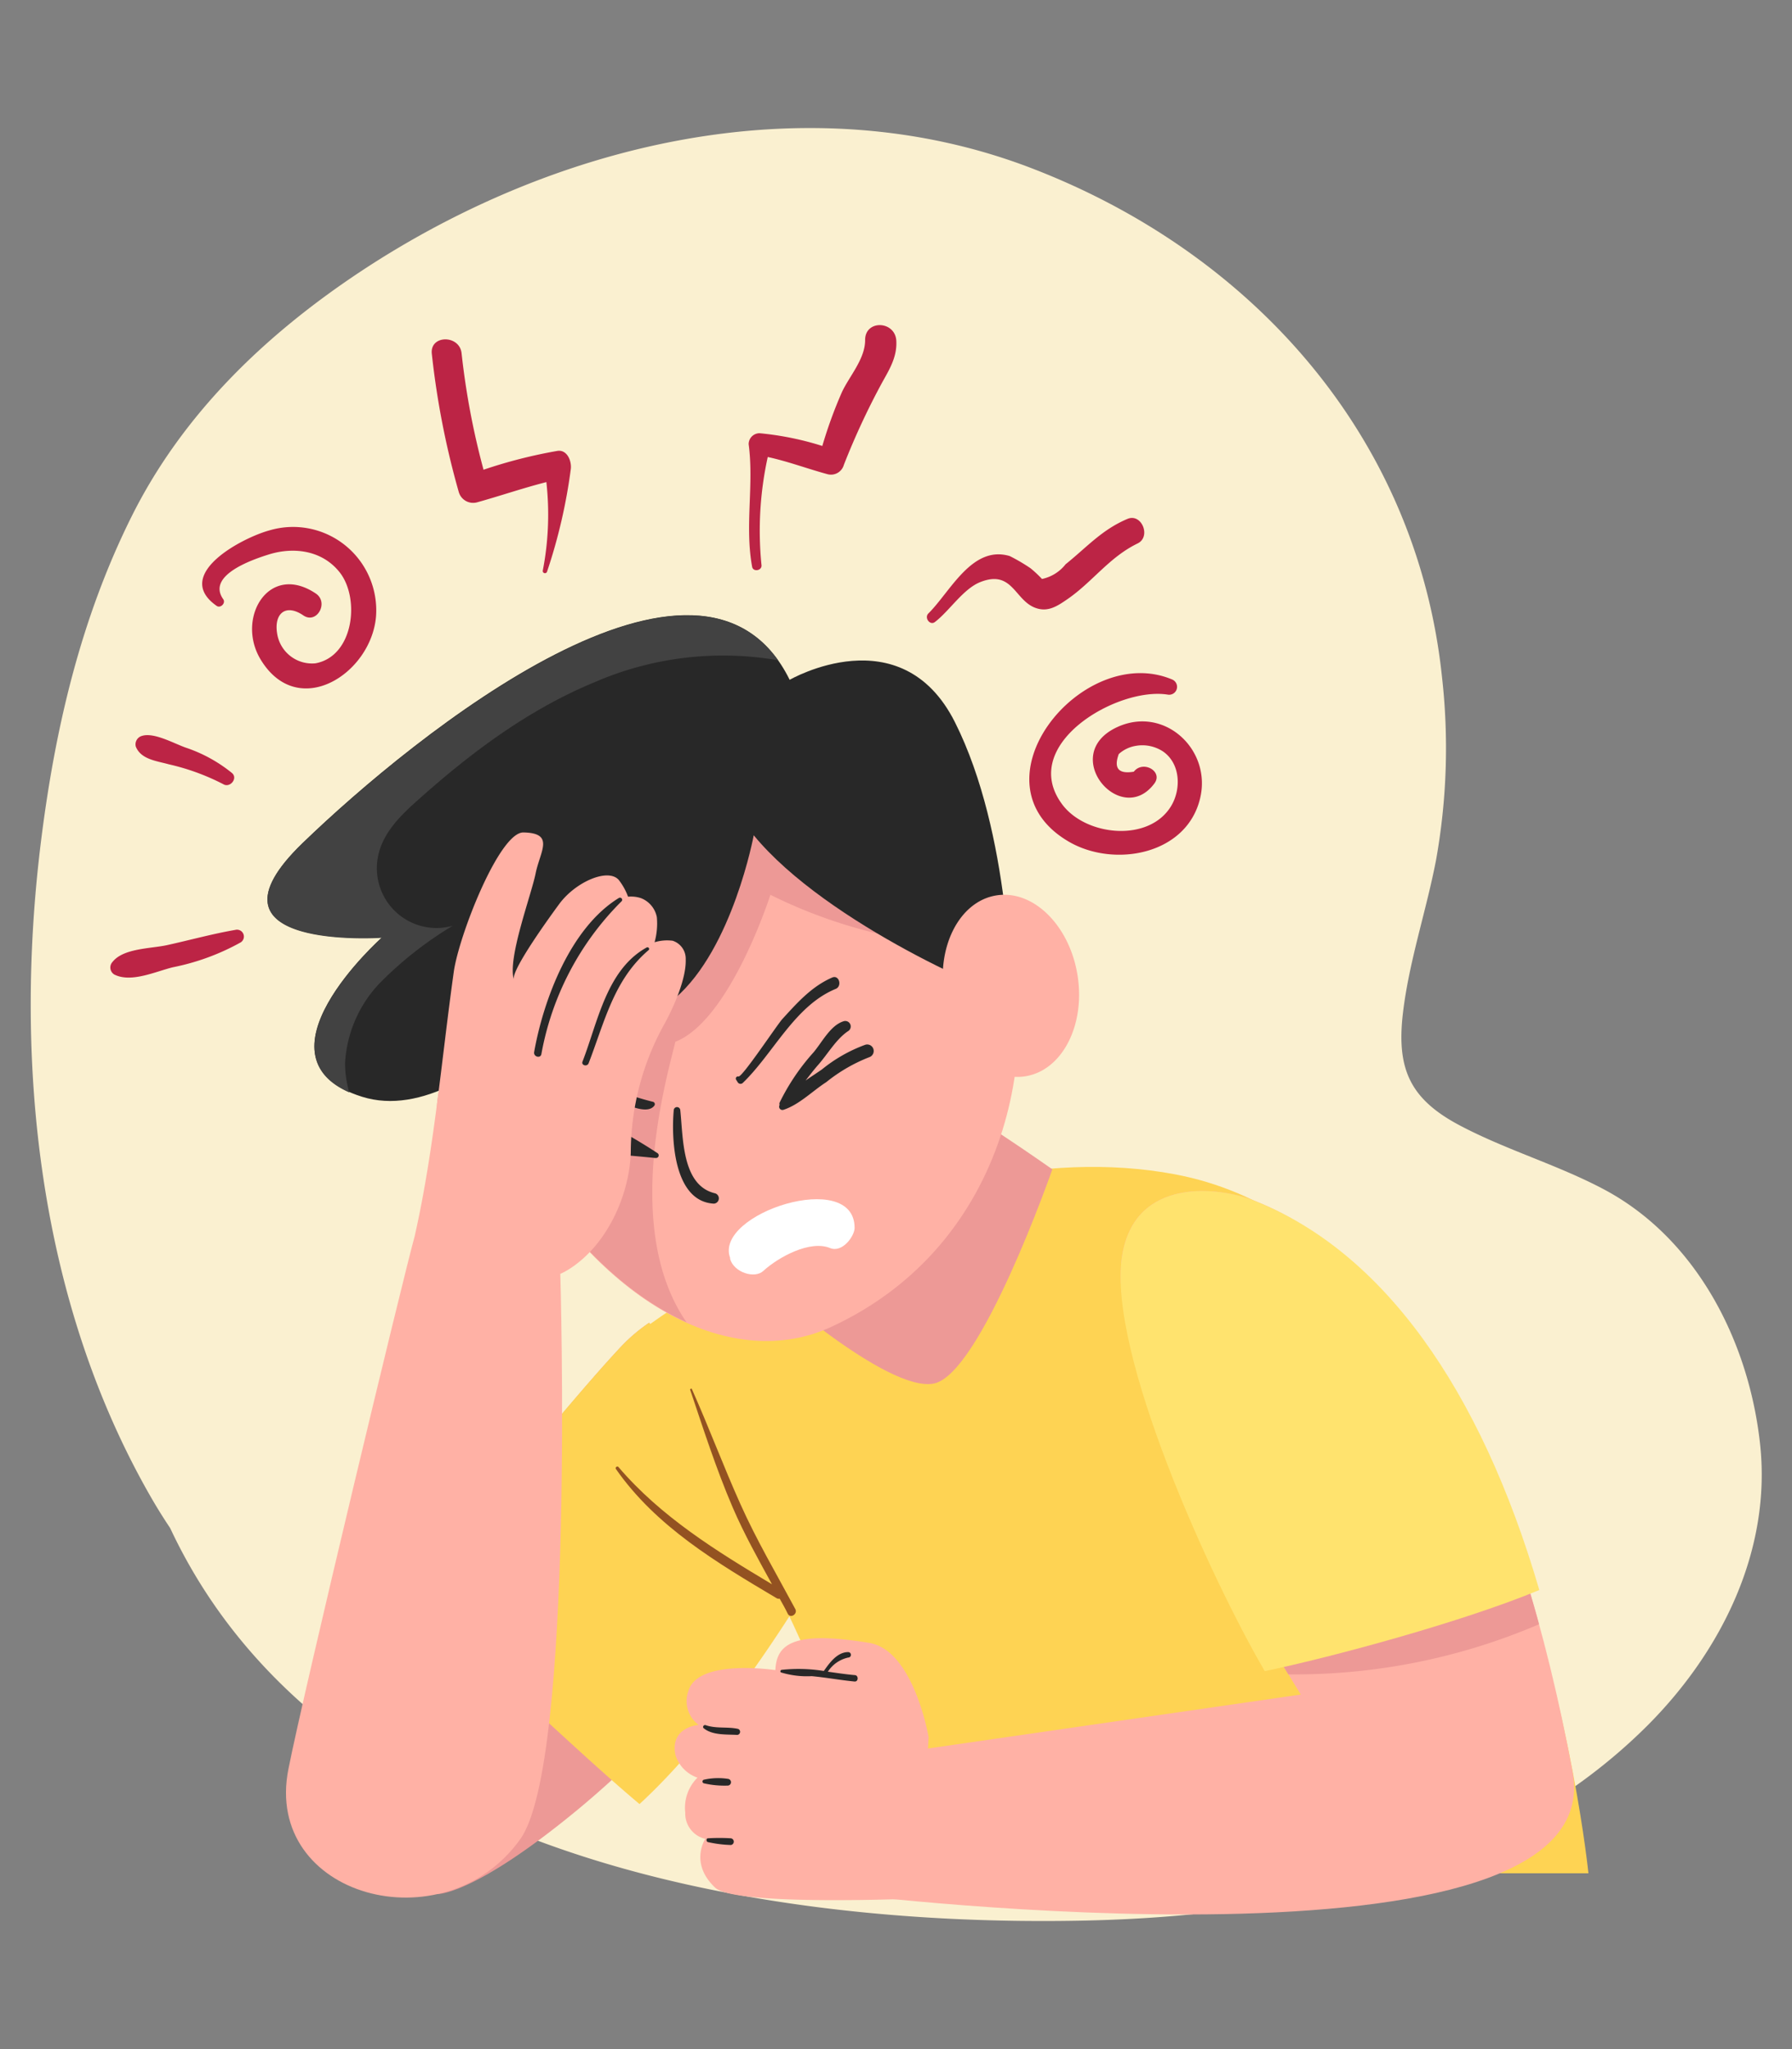 <svg width="350" height="400" fill="none" xmlns="http://www.w3.org/2000/svg"><rect width="100%" height="100%" fill="#808080" stroke="none"/><path d="M343.754 281.788c-2.205-20.035-12.477-40.144-30.686-49.719-9.023-4.751-18.927-7.605-27.949-12.374-9.757-5.156-12.367-11.049-11.117-21.858 1.194-10.165 4.539-19.906 6.468-29.905a123.668 123.668 0 001.158-35.889c-4.962-46.865-37.1-82.736-80.318-99.272-43.788-16.738-93.144-4.86-131.254 20.477C51.68 65.494 35.639 80.87 25.68 100.867c-9.96 19.998-14.94 41.469-17.659 63.253-5.402 43.274-.533 89.991 21.536 128.274a101.914 101.914 0 003.675 5.893c29.547 63.105 113.246 78.039 178.754 76.622 39.304-.866 80.85-9.208 109.81-38.1 14.443-14.473 24.255-34.195 21.958-55.021z" fill="#FAF0D0"/><path d="M126.78 258.217a33.104 33.104 0 00-5.862 5.064c-16.537 17.788-60.454 73.657-60.068 74.762.386 1.104 24.402 31.691 24.402 31.691s6.89.589 27.563-16.463c20.672-17.051 48.566-49.718 48.566-49.718l-34.601-45.336z" fill="#ED9996"/><path d="M126.78 258.217a33.104 33.104 0 00-5.862 5.064c-9.187 9.851-26.736 31.304-40.425 48.797 13.01 11.288 33.296 30.807 44.413 40.088 19.257-17.696 36.566-48.613 36.566-48.613l-34.692-45.336z" fill="#FED353"/><path d="M120.257 264.625c-1.838-1.952 57.11-45.189 109.222-35.392 68.374 12.89 80.759 136.449 80.759 136.449H172.663s-15.784-63.879-52.406-101.057z" fill="#FED353"/><path d="M184.111 214.906c2.701.166 21.425 13.351 21.425 13.351s-13.946 39.977-23.134 41.818c-9.188 1.842-33.535-20.071-33.535-20.071l35.244-35.098zm-72.839.184c4.428 8.821 2.738 18.636-3.675 21.895-6.413 3.259-15.362-1.215-19.79-10.036-4.429-8.82-2.794-18.635 3.693-21.913 6.486-3.277 15.362 1.234 19.772 10.054z" fill="#ED9996"/><path d="M195.54 178.722c8.728 24.491 1.838 64.082-33.167 80.287-18.871 8.765-43.953-3.481-61.502-33.864-25.045-43.403-9.445-65.463 17.53-78.924 26.975-13.461 65.324-.552 77.139 32.501z" fill="#FFB1A5"/><path d="M173.086 150.364a59.477 59.477 0 00-8.673-4.603c-9.464 2.099-27.122 6.408-42.649 10.404l-1.231-5.396-4.778-3.167c-10.566 5.69-19.092 12.89-23.722 22.281v.111a46.218 46.218 0 00-1.048 2.375v.129c-5.071 12.89-3.178 29.813 10.033 52.647 9.519 16.573 21.279 27.621 33.076 32.98-12.422-17.954-4.116-46.865-2.187-54.764 10.749-4.217 18.559-28.69 18.559-28.69a97.52 97.52 0 0031.936 9.52s-6.174-22.778-9.316-33.827z" fill="#ED9996"/><path d="M197.433 194.503c-1.525.479-35.887-14.013-50.22-31.451 0 0-4.097 22.097-15.343 31.783-11.246 9.686-9.188-15.892-9.188-15.892s-28.94 42.353-51.965 35.153c-23.024-7.2 3.896-31.12 3.896-31.12s-37.357 2.688-15.509-18.414c21.848-21.103 78.04-66.494 95.129-31.857 0 0 21.756-12.595 32.267 8.25 10.969 21.784 10.933 53.548 10.933 53.548z" fill="#282828"/><path d="M151.973 128.893c-19.331-27.161-71.903 15.579-92.887 35.761-21.848 21.01 15.509 18.414 15.509 18.414s-24.788 22.097-6.376 30.181a21.052 21.052 0 01-.827-5.672 24.553 24.553 0 017.037-15.928 72.252 72.252 0 0114.002-10.938 11.626 11.626 0 01-6.055.079 11.647 11.647 0 01-5.278-2.977 11.685 11.685 0 01-3.11-11.299c1.103-4.291 4.484-7.55 7.791-10.478 10.309-9.207 21.481-17.53 34.197-22.797a63.054 63.054 0 0135.997-4.346z" fill="#424242"/><path d="M168.988 203.95a29.383 29.383 0 00-8.471 4.824c-1.01.7-2.095 1.4-3.179 2.155.809-1.031 1.599-2.081 2.463-3.057 1.837-2.081 3.528-5.045 5.824-6.574a1.068 1.068 0 00-.826-1.952c-2.61.792-4.208 4.088-5.936 6.114a42.49 42.49 0 00-6.596 9.778.673.673 0 000 .46.644.644 0 00.716.958c3.106-.995 5.697-3.683 8.398-5.414a31.637 31.637 0 018.379-4.862 1.28 1.28 0 00.827-1.602 1.27 1.27 0 00-1.599-.828zm-40.591 21.139a111.003 111.003 0 00-11.944-6.813 1.011 1.011 0 00-1.172 1.644c.112.093.242.16.382.198a44.601 44.601 0 017.056 3.277 66.902 66.902 0 00-3.675-.663c-3.105-.46-6.247-1.473-9.353-1.638-1.01 0-1.231 1.307-.477 1.841a19.2 19.2 0 008.25 2.081c3.473.423 6.964.663 10.455 1.031h.166a.512.512 0 00.541-.353.52.52 0 00-.229-.605zm34.141-34.268c-4.024 1.749-6.817 4.916-9.72 8.083-1.084 1.197-7.846 11.417-8.581 11.233a.417.417 0 00-.436.149.413.413 0 00-.089.223.431.431 0 00.047.236l.312.497a.646.646 0 00.779.293.656.656 0 00.25-.164c5.917-5.69 10.106-15.008 18.063-18.304 1.378-.497.753-2.836-.625-2.246zm-34.968 24.27c-6.155-1.51-11.833-4.181-17.879-6.243-1.268-.423-1.837 1.602-.551 1.989 4.079 1.252 8.085 2.854 12.072 4.346 1.489.57 5.237 2.393 6.56.681a.47.47 0 00.107-.441.476.476 0 00-.309-.332zm12.128 17.861c-6.578-1.51-6.248-10.919-6.836-16.296a.641.641 0 00-1.267 0c-.515 5.671 0 17.88 7.827 18.303a1.024 1.024 0 00.967-.889 1.024 1.024 0 00-.145-.683 1.027 1.027 0 00-.546-.435z" fill="#282828"/><path d="M142.601 245.548v.221c.79 2.651 4.796 3.885 6.468 2.338 3.051-2.78 9.188-6.076 13.065-4.474 2.444.976 4.778-2.394 4.778-3.923.055-11.693-27.527-2.835-24.311 5.838z" fill="#fff"/><path d="M200.312 210.09c7.181-1.174 11.718-10.026 10.132-19.772-1.586-9.746-8.693-16.696-15.874-15.523-7.182 1.174-11.718 10.026-10.133 19.772 1.586 9.746 8.693 16.696 15.875 15.523zm-68.938-26.451a8.521 8.521 0 00-3.528.295c.446-1.598.596-3.265.441-4.917a5.007 5.007 0 00-3.069-3.683 6.284 6.284 0 00-2.554-.295 11.947 11.947 0 00-1.837-3.296c-2.095-2.32-8.398.387-11.595 4.714-1.709 2.321-9.39 12.89-8.875 14.732-1.25-4.143 3.399-16.426 4.263-20.716.863-4.291 3.803-7.845-2.371-7.974-4.704-.11-12.605 20.072-13.616 27.18-2.407 17.143-3.822 34.729-7.625 51.56.863 1.362 0 1.841.955 3.075 8.526 3.572 20.801 8.581 28.996 3.554 7.442-4.567 11.944-14.363 12.238-22.815a51.902 51.902 0 016.615-25.246c1.654-3.002 4.245-8.673 4.116-12.54a3.686 3.686 0 00-2.554-3.628z" fill="#FFB1A5"/><path d="M126.321 184.946c-7.865 4.328-9.555 14.584-12.55 22.282-.294.736.9 1.068 1.194.331 3.105-8.029 4.906-16.297 11.723-22.097.276-.258-.073-.663-.367-.516zm-5.458-9.649c-9.408 5.764-14.7 19.74-16.537 30.071-.166.92 1.249 1.326 1.415.386a56.141 56.141 0 0115.6-29.757.424.424 0 00-.478-.7z" fill="#282828"/><path d="M81.008 241.257c-2.426 8.747-21.573 88.389-24.678 104.078-4.962 24.969 30.447 34.526 45.313 13.644 10.658-14.989 7.791-110.301 7.791-110.301l-28.426-7.421zm163.704-6.979c-6.486-2.523-23.097-4.732-25.56 10.92-3.822 24.251 34.913 85.589 34.913 85.589l-92.684 13.406 3.803 25.54s149.887 18.415 141.949-23.938c-10.493-56.127-30.264-99.087-62.421-111.517z" fill="#FFB1A5"/><path d="M291.661 290.165l-50.734 17.991c4.336 7.992 8.287 14.732 10.694 18.691 16.823.18 33.5-3.15 48.97-9.778a246.65 246.65 0 00-8.93-26.904z" fill="#ED9996"/><path d="M244.712 234.278c-6.486-2.523-23.097-4.732-25.56 10.92-2.958 18.764 17.53 63.363 27.875 81.023 13.47-2.818 38.717-9.65 53.619-15.837-11.484-39.259-30.594-66.254-55.934-76.106z" fill="#FFE36E"/><path d="M181.373 339.111s-2.885-17.034-11.65-18.415c-14.884-2.449-18.063.313-18.283 5.322 0 0-15.123-2.302-16.979 4.051a5.75 5.75 0 002.003 6.648s-5.678.368-4.539 5.874a6.808 6.808 0 004.3 4.419 8.286 8.286 0 00-2.389 6.814 5.092 5.092 0 001.037 3.272 5.07 5.07 0 002.877 1.865s-3.16 4.751 1.948 9.539c4.006 3.683 39.892 2.081 39.892 2.081l1.783-31.47z" fill="#FFB1A5"/><path d="M166.93 326.994c-1.837-.166-3.491-.424-5.237-.663a6.32 6.32 0 013.969-2.762.532.532 0 00.377-.912.532.532 0 00-.377-.156c-2.168 0-3.675 2.154-4.759 3.683a31.47 31.47 0 00-8.214-.221c-.239 0-.404.386-.128.515 1.934.585 3.954.828 5.972.719 2.811.257 5.512.773 8.397 1.049.772.037.772-1.252 0-1.252zm-22.785 10.496c-2.095-.46-4.245 0-6.358-.737-.331-.092-.643.369-.349.608 1.727 1.418 4.447 1.179 6.56 1.308a.608.608 0 00.147-1.179zm-1.93 9.76a12.85 12.85 0 00-4.759.165.374.374 0 00-.253.35.371.371 0 00.253.35c1.56.358 3.16.507 4.759.442a.662.662 0 000-1.307zm.552 11.601a36.357 36.357 0 00-4.502 0c-.368 0-.349.663 0 .736 1.478.337 2.986.528 4.502.571a.66.66 0 00.551-.654.665.665 0 00-.551-.653z" fill="#282828"/><path d="M155.335 314.104c-3.675-6.85-7.589-13.479-10.749-20.55-3.308-7.366-6.156-15.008-9.463-22.411 0-.184-.386 0-.331.129 2.609 7.753 5.09 15.487 8.324 23.018 2.223 5.156 4.961 10.054 7.662 14.971-10.841-6.463-21.719-13.203-29.988-22.889-.239-.276-.698.092-.496.387 7.864 11.269 19.771 18.322 31.366 25.209.188.113.41.152.625.11.533.958 1.047 1.842 1.562 2.91.514 1.068 2.003.055 1.488-.884z" fill="#935221"/><path d="M218.215 141.931c-11.539 5.321.662 19.758 7.222 11.048 1.837-2.375-2.205-4.659-3.988-2.338-2.977.497-3.969-.645-2.94-3.444a6.538 6.538 0 013.344-1.602 7.338 7.338 0 015.311 1.105c3.381 2.357 3.565 7.255 1.617 10.57-4.3 7.255-16.703 5.948-21.315-.24-8.673-11.656 10.768-23.018 20.617-21.434a1.544 1.544 0 001.646-2.215 1.548 1.548 0 00-.819-.75c-17.586-7.365-39.948 20.256-20.085 31.71 8.894 5.119 23.116 2.486 25.615-8.692 2.132-9.391-7.056-17.935-16.225-13.718zM52.618 103.537c-5.366 1.455-18.982 8.655-10.309 14.731.754.534 1.838-.534 1.287-1.307-3.29-4.659 5.715-7.734 8.912-8.728 5.034-1.566 10.639-.737 13.983 3.682 3.822 5.156 2.536 16.205-4.87 17.568a6.881 6.881 0 01-4.91-1.419 6.906 6.906 0 01-2.586-4.419c-.625-3.867 1.654-5.855 5.09-3.535 2.627 1.841 5.09-2.486 2.462-4.254-9.188-6.15-15.656 4.825-10.768 12.89 7.258 11.969 21.536 2.836 22.528-8.342a16.312 16.312 0 00-1.275-7.701 16.274 16.274 0 00-4.707-6.22 16.227 16.227 0 00-14.837-2.946zm56.283-15.523a96.552 96.552 0 00-14.461 3.682 148.697 148.697 0 01-4.282-22.686c-.349-3.683-6.174-3.683-5.825 0a161.78 161.78 0 005.274 27.05c.214.732.705 1.35 1.367 1.726a2.916 2.916 0 002.18.282c4.557-1.27 9.003-2.8 13.56-3.96a57.179 57.179 0 01-.698 17.255.431.431 0 00.827.239 105.962 105.962 0 004.649-20.09c.165-1.583-.753-3.756-2.591-3.498zm66.151-21.619c-.349-3.83-6.119-3.977-6.082 0 0 3.683-3.069 7.016-4.539 10.165a87.27 87.27 0 00-3.822 10.496 58.85 58.85 0 00-12.256-2.486 2.138 2.138 0 00-2.132 2.136c1.066 7.955-.79 15.91.68 23.939.184 1.013 1.838.792 1.838-.24a66.992 66.992 0 011.212-21.194c3.988.865 7.773 2.301 11.724 3.37a2.613 2.613 0 003.142-1.841 143.316 143.316 0 017.57-16.242c1.452-2.578 2.885-5.01 2.665-8.103zm45.166 34.895c-4.998 2.1-7.938 5.525-12.091 8.858a7.951 7.951 0 01-4.612 2.872 24.028 24.028 0 00-2.223-2.081 35.363 35.363 0 00-4.08-2.393c-7.35-2.192-11.576 6.942-15.894 11.214-.827.828.312 2.412 1.286 1.657 2.83-2.154 5.513-6.463 8.857-7.789 6.413-2.541 6.707 3.793 11.025 5.119 2.297.718 4.061-.46 5.917-1.731 4.943-3.37 8.195-8.213 13.763-10.92 2.719-1.289.827-5.966-1.948-4.806zM45.966 181.521c-4.483.774-8.93 2.007-13.377 2.983-3.142.682-8.49.59-10.602 3.26a1.598 1.598 0 00-.422 1.312 1.604 1.604 0 00.752 1.155c3.308 1.676 8.067-.589 11.466-1.418a45.37 45.37 0 0013.212-4.843 1.341 1.341 0 00.534-1.667 1.345 1.345 0 00-1.563-.782zm-.68-30.641a28.727 28.727 0 00-8.949-4.917c-2.296-.792-6.284-3.075-8.636-2.302a1.71 1.71 0 00-1.176 2.081c1.01 2.523 4.098 2.799 6.468 3.462a44.611 44.611 0 0110.603 3.867c1.323.829 2.958-1.16 1.69-2.191z" fill="#BC2445"/></svg>